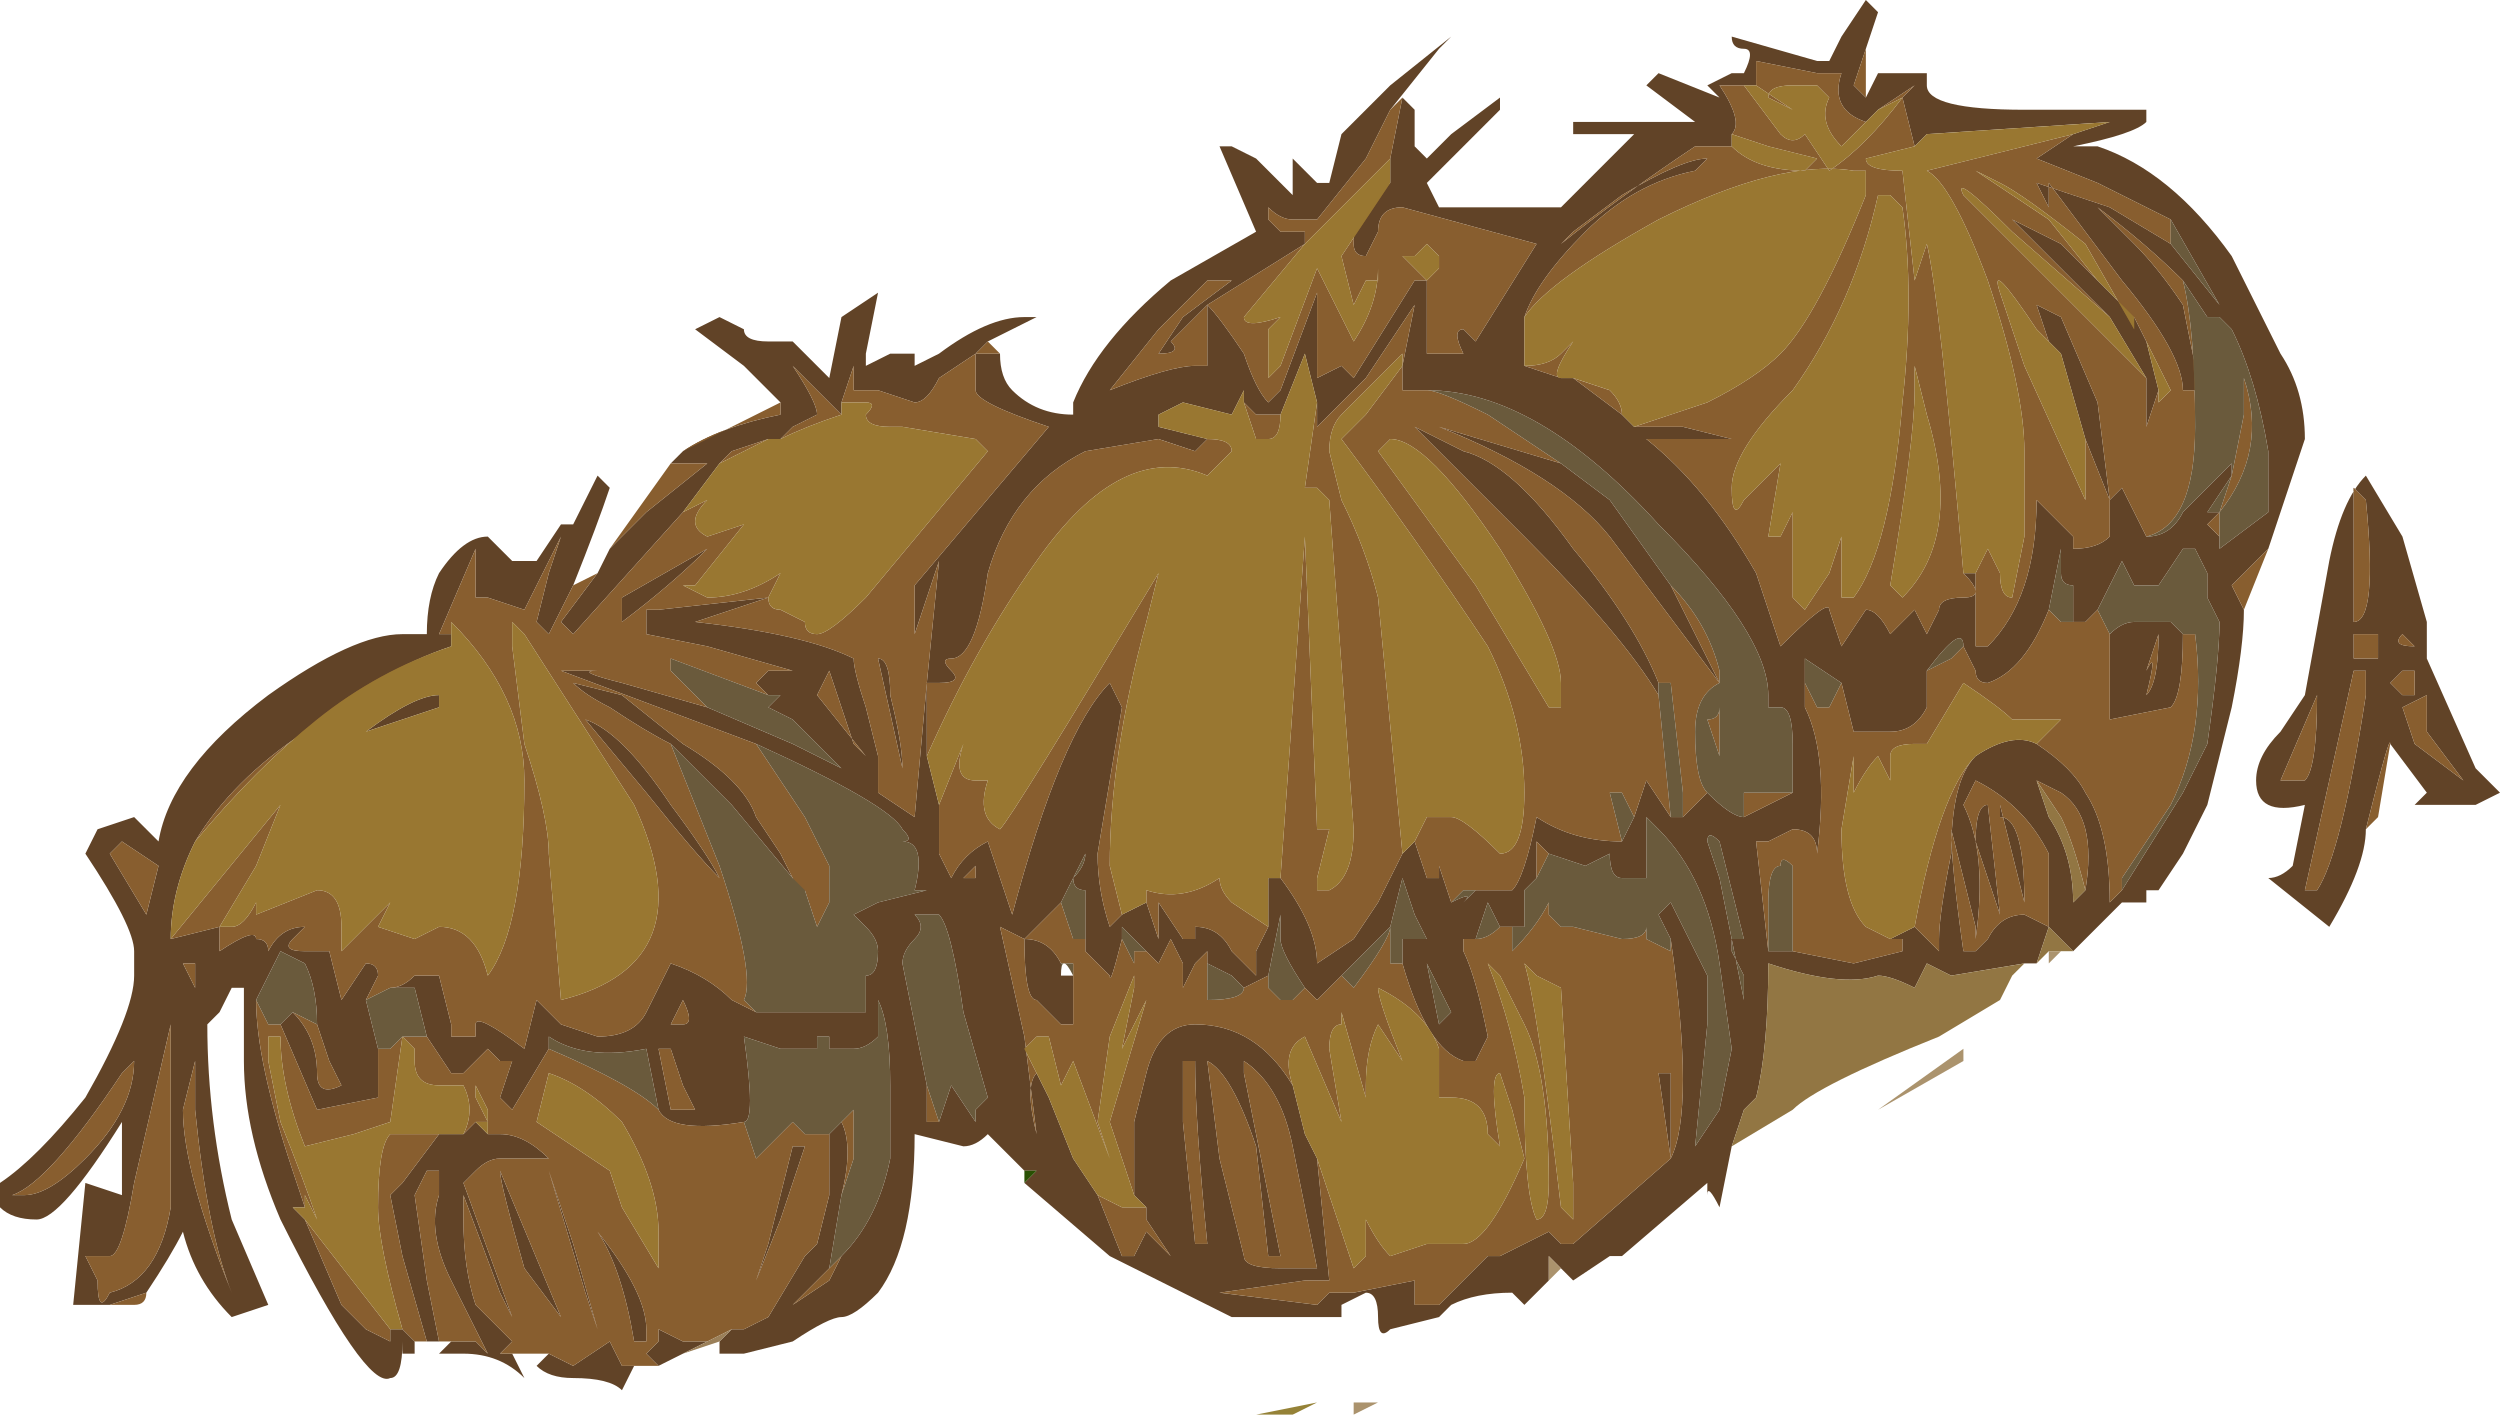 <?xml version="1.0" encoding="UTF-8" standalone="no"?>
<svg xmlns:ffdec="https://www.free-decompiler.com/flash" xmlns:xlink="http://www.w3.org/1999/xlink" ffdec:objectType="shape" height="5.8px" width="10.25px" xmlns="http://www.w3.org/2000/svg">
  <g transform="matrix(1.0, 0.0, 0.0, 1.0, 5.1, 3.1)">
    <path d="M2.1 -2.75 L2.05 -2.75 1.95 -2.75 Q2.05 -2.6 2.0 -2.55 L2.0 -2.5 1.85 -2.5 Q1.55 -2.3 1.3 -2.1 L1.35 -2.15 1.55 -2.3 Q1.8 -2.45 1.9 -2.45 L1.85 -2.4 Q1.6 -2.35 1.4 -2.15 1.2 -1.95 1.15 -1.8 L1.15 -1.6 1.3 -1.55 1.35 -1.55 1.55 -1.4 1.6 -1.35 1.8 -1.35 2.0 -1.3 1.65 -1.3 Q1.9 -1.1 2.1 -0.75 L2.2 -0.45 Q2.4 -0.65 2.4 -0.6 L2.45 -0.45 2.55 -0.6 Q2.6 -0.6 2.65 -0.5 L2.75 -0.6 2.8 -0.5 2.85 -0.6 Q2.85 -0.65 2.95 -0.65 3.05 -0.65 2.95 -0.75 L3.0 -0.75 3.0 -0.55 Q3.0 -0.4 3.0 -0.45 L3.05 -0.45 Q3.25 -0.65 3.25 -1.05 L3.4 -0.9 3.4 -0.85 Q3.5 -0.85 3.55 -0.9 L3.55 -1.05 3.6 -1.1 3.7 -0.9 Q3.8 -0.9 3.85 -1.0 L4.05 -1.2 4.05 -1.15 3.95 -1.0 4.0 -1.0 3.95 -0.95 4.0 -0.9 4.0 -0.85 4.2 -1.0 4.2 -1.25 Q4.15 -1.55 4.05 -1.75 L4.0 -1.8 4.0 -1.85 3.8 -2.2 3.5 -2.35 3.25 -2.45 3.4 -2.55 3.55 -2.6 2.8 -2.55 2.75 -2.5 2.7 -2.7 2.75 -2.75 2.6 -2.65 2.55 -2.6 Q2.4 -2.65 2.45 -2.8 L2.35 -2.8 2.1 -2.85 2.1 -2.75 M0.65 -2.7 L0.7 -2.65 0.7 -2.5 0.75 -2.45 0.85 -2.55 1.05 -2.7 1.05 -2.65 0.75 -2.35 0.8 -2.25 1.3 -2.25 1.6 -2.55 1.35 -2.55 1.35 -2.6 1.85 -2.6 1.65 -2.75 1.7 -2.8 1.95 -2.7 1.9 -2.75 2.0 -2.8 2.05 -2.8 Q2.1 -2.9 2.05 -2.9 2.0 -2.9 2.0 -2.95 L2.35 -2.85 2.4 -2.85 2.45 -2.95 2.55 -3.1 2.6 -3.05 2.55 -2.9 2.5 -2.75 2.55 -2.7 2.6 -2.8 2.8 -2.8 2.8 -2.75 Q2.8 -2.65 3.2 -2.65 L3.7 -2.65 3.7 -2.6 Q3.65 -2.55 3.4 -2.5 L3.5 -2.5 Q3.8 -2.4 4.05 -2.05 L4.25 -1.65 Q4.35 -1.5 4.35 -1.3 L4.2 -0.85 4.05 -0.7 4.1 -0.6 Q4.1 -0.45 4.05 -0.2 L3.95 0.2 3.85 0.4 3.75 0.55 3.7 0.55 3.7 0.6 3.6 0.6 3.4 0.8 3.3 0.7 3.25 0.85 3.2 0.85 2.9 0.9 2.8 0.85 2.75 0.95 Q2.65 0.9 2.6 0.9 2.45 0.95 2.15 0.85 2.15 1.2 2.1 1.4 L2.05 1.45 2.0 1.6 1.95 1.85 Q1.9 1.75 1.9 1.8 L1.9 1.75 1.55 2.05 1.5 2.05 1.35 2.15 1.3 2.1 1.25 2.05 1.25 2.15 1.15 2.25 1.1 2.2 Q0.95 2.2 0.85 2.25 L0.8 2.3 0.6 2.35 Q0.55 2.4 0.55 2.3 0.55 2.2 0.5 2.2 L0.4 2.25 0.4 2.3 -0.05 2.3 -0.55 2.05 -0.9 1.75 -0.85 1.7 -0.9 1.7 -1.05 1.55 Q-1.1 1.6 -1.15 1.6 L-1.35 1.55 Q-1.35 2.0 -1.5 2.2 -1.6 2.3 -1.65 2.3 -1.7 2.3 -1.85 2.4 L-2.05 2.45 -2.15 2.45 -2.15 2.4 -2.1 2.35 -2.05 2.35 -1.95 2.3 -1.8 2.05 -1.75 2.0 -1.7 1.8 -1.7 1.55 -1.65 1.5 Q-1.6 1.6 -1.65 1.8 L-1.7 2.1 -1.85 2.25 -1.7 2.15 -1.65 2.05 Q-1.5 1.9 -1.45 1.65 L-1.45 1.35 Q-1.45 1.1 -1.5 1.0 L-1.5 1.15 Q-1.55 1.2 -1.6 1.2 L-1.7 1.2 -1.7 1.15 -1.75 1.15 -1.75 1.2 -1.9 1.2 -2.05 1.15 Q-2.0 1.5 -2.05 1.5 -2.35 1.55 -2.4 1.45 L-2.45 1.2 Q-2.7 1.25 -2.85 1.15 L-2.85 1.2 -3.0 1.45 -3.05 1.4 -3.0 1.25 -3.05 1.25 -3.1 1.2 -3.2 1.3 -3.25 1.3 -3.35 1.15 -3.4 0.95 -3.5 0.95 Q-3.45 0.95 -3.4 0.9 L-3.3 0.9 -3.25 1.1 -3.25 1.15 -3.15 1.15 -3.15 1.1 Q-3.15 1.05 -2.95 1.2 L-2.9 1.0 -2.8 1.1 -2.65 1.15 Q-2.5 1.15 -2.45 1.05 L-2.35 0.85 Q-2.2 0.9 -2.1 1.0 L-2.0 1.05 -1.55 1.05 -1.55 0.9 Q-1.5 0.9 -1.5 0.8 -1.5 0.75 -1.55 0.7 L-1.6 0.65 -1.5 0.6 -1.3 0.55 -1.35 0.55 Q-1.3 0.35 -1.4 0.35 -1.35 0.35 -1.4 0.3 -1.45 0.2 -2.0 -0.05 L-2.8 -0.35 -2.65 -0.35 Q-2.75 -0.35 -2.55 -0.3 L-2.2 -0.2 -1.85 -0.05 -1.65 0.05 -1.85 -0.15 -1.95 -0.2 -1.9 -0.25 -1.95 -0.25 -2.0 -0.3 -1.95 -0.35 -1.85 -0.35 -2.2 -0.45 -2.45 -0.5 -2.45 -0.6 -2.4 -0.6 -1.95 -0.65 -2.25 -0.55 Q-1.8 -0.5 -1.6 -0.4 -1.6 -0.35 -1.55 -0.2 L-1.5 0.0 Q-1.5 0.1 -1.5 0.15 L-1.35 0.25 -1.3 -0.3 -1.3 0.0 -1.25 0.2 -1.25 0.4 -1.2 0.5 Q-1.15 0.4 -1.05 0.35 L-0.95 0.65 Q-0.75 -0.1 -0.55 -0.3 L-0.5 -0.2 -0.6 0.4 Q-0.6 0.55 -0.55 0.7 L-0.5 0.65 -0.4 0.6 -0.35 0.75 -0.35 0.6 -0.25 0.75 -0.2 0.75 -0.2 0.7 Q-0.1 0.7 -0.05 0.8 L0.05 0.9 0.05 0.8 0.1 0.7 0.1 0.5 0.15 0.5 Q0.3 0.7 0.3 0.85 L0.45 0.75 0.55 0.6 0.65 0.4 0.7 0.35 0.75 0.5 Q0.8 0.5 0.75 0.5 L0.8 0.5 0.8 0.45 0.85 0.6 Q0.95 0.55 0.9 0.6 L0.95 0.55 1.1 0.55 Q1.15 0.5 1.2 0.25 1.35 0.35 1.55 0.35 L1.6 0.25 1.65 0.1 1.75 0.25 1.8 0.25 1.9 0.15 Q2.0 0.25 2.05 0.25 L2.25 0.15 2.25 -0.05 Q2.25 -0.2 2.2 -0.2 L2.15 -0.2 2.15 -0.25 Q2.15 -0.5 1.7 -0.95 1.2 -1.5 0.75 -1.5 L0.65 -1.5 0.65 -1.6 0.7 -1.85 0.5 -1.55 0.3 -1.35 0.3 -1.45 0.25 -1.65 0.15 -1.4 0.05 -1.4 0.0 -1.45 0.0 -1.5 -0.05 -1.4 -0.25 -1.45 -0.35 -1.4 -0.35 -1.35 -0.15 -1.3 -0.2 -1.25 -0.35 -1.3 -0.65 -1.25 Q-0.95 -1.1 -1.05 -0.75 -1.1 -0.4 -1.2 -0.4 -1.25 -0.4 -1.2 -0.35 -1.15 -0.3 -1.25 -0.3 L-1.3 -0.3 -1.25 -0.8 -1.35 -0.5 -1.35 -0.7 -0.8 -1.35 Q-1.1 -1.45 -1.1 -1.5 L-1.1 -1.65 -1.25 -1.55 Q-1.3 -1.45 -1.35 -1.45 L-1.5 -1.5 -1.6 -1.5 -1.6 -1.6 -1.65 -1.45 -1.65 -1.4 -1.85 -1.6 Q-1.75 -1.45 -1.75 -1.4 L-1.85 -1.35 -1.9 -1.3 -1.95 -1.3 -2.1 -1.25 -2.15 -1.2 -2.3 -1.0 -2.75 -0.5 -2.8 -0.55 -2.65 -0.75 -2.6 -0.85 -2.45 -1.0 -2.2 -1.2 -2.35 -1.2 -2.3 -1.25 Q-2.15 -1.35 -1.9 -1.4 L-1.9 -1.45 -2.05 -1.6 -2.25 -1.75 -2.15 -1.8 -2.05 -1.75 Q-2.05 -1.7 -1.95 -1.7 L-1.85 -1.7 -1.7 -1.55 -1.65 -1.8 -1.5 -1.9 -1.55 -1.65 -1.55 -1.6 -1.45 -1.65 -1.35 -1.65 -1.35 -1.6 -1.25 -1.65 Q-1.05 -1.8 -0.9 -1.8 -0.75 -1.8 -0.85 -1.8 L-1.05 -1.7 -1.1 -1.65 -1.0 -1.65 Q-1.0 -1.55 -0.95 -1.5 -0.85 -1.4 -0.7 -1.4 L-0.7 -1.45 Q-0.6 -1.7 -0.3 -1.95 L0.05 -2.15 -0.1 -2.5 -0.05 -2.5 0.05 -2.45 0.2 -2.3 Q0.2 -2.4 0.2 -2.45 L0.3 -2.35 0.35 -2.35 0.4 -2.55 0.6 -2.75 0.85 -2.95 0.8 -2.9 0.6 -2.65 0.5 -2.45 0.3 -2.2 0.2 -2.2 Q0.15 -2.2 0.1 -2.25 L0.1 -2.2 0.15 -2.15 0.25 -2.15 0.25 -2.1 -0.15 -1.85 Q-0.1 -1.8 0.0 -1.65 0.05 -1.5 0.1 -1.45 L0.15 -1.5 0.3 -1.9 0.3 -1.55 0.4 -1.6 0.45 -1.55 0.7 -1.95 0.75 -1.95 0.75 -1.65 0.85 -1.65 Q0.8 -1.65 0.85 -1.65 L0.9 -1.65 Q0.85 -1.75 0.9 -1.75 L0.95 -1.7 1.2 -2.1 0.65 -2.25 Q0.55 -2.25 0.55 -2.15 L0.5 -2.05 Q0.45 -2.05 0.45 -2.1 0.45 -2.2 0.5 -2.25 L0.6 -2.35 0.6 -2.45 0.65 -2.7 M1.3 -1.2 L1.5 -1.05 1.75 -0.7 1.95 -0.3 1.5 -0.9 Q1.3 -1.15 0.8 -1.35 L1.3 -1.2 M0.5 -1.4 L0.5 -1.4 M1.7 -0.25 Q1.55 -0.5 1.15 -0.9 L0.7 -1.35 0.9 -1.25 Q1.1 -1.2 1.35 -0.85 1.6 -0.55 1.7 -0.3 L1.7 -0.25 M2.8 -0.35 L2.8 -0.2 Q2.75 -0.1 2.65 -0.1 L2.5 -0.1 2.45 -0.3 2.3 -0.4 2.3 -0.35 2.3 -0.2 Q2.4 0.0 2.35 0.4 2.35 0.3 2.25 0.3 L2.15 0.35 2.1 0.35 2.15 0.8 2.25 0.8 2.5 0.85 2.7 0.8 2.7 0.75 2.65 0.75 2.75 0.7 2.85 0.8 2.85 0.75 Q2.85 0.65 2.9 0.4 2.9 0.1 3.0 0.0 3.15 -0.1 3.25 -0.05 3.4 0.05 3.45 0.15 3.55 0.3 3.55 0.6 L3.6 0.55 3.85 0.15 3.95 -0.05 Q4.0 -0.4 4.0 -0.55 L3.95 -0.65 3.95 -0.75 3.9 -0.85 3.85 -0.85 3.75 -0.7 3.65 -0.7 3.6 -0.8 3.5 -0.6 3.45 -0.55 3.35 -0.55 3.4 -0.55 3.4 -0.7 Q3.35 -0.7 3.35 -0.75 L3.35 -0.85 3.3 -0.6 Q3.2 -0.35 3.05 -0.3 3.0 -0.3 3.0 -0.35 L2.95 -0.45 Q2.95 -0.55 2.8 -0.35 M2.75 -0.5 L2.75 -0.5 M3.85 -1.95 Q3.7 -2.1 3.5 -2.25 L3.65 -2.1 Q3.75 -2.0 3.85 -1.85 L3.9 -1.6 Q3.9 -1.45 3.9 -1.5 L3.85 -1.5 Q3.85 -1.65 3.6 -1.95 L3.3 -2.35 3.3 -2.25 3.25 -2.35 3.55 -2.25 3.8 -2.1 4.0 -1.85 4.0 -1.8 3.95 -1.8 3.85 -1.95 M2.7 -0.25 L2.7 -0.25 M3.5 -1.95 L3.65 -1.8 3.7 -1.7 3.75 -1.5 3.7 -1.35 3.7 -1.55 3.55 -1.8 3.15 -2.2 3.35 -2.1 3.5 -1.95 M3.3 -1.7 L3.25 -1.85 3.35 -1.8 3.5 -1.45 3.55 -1.05 3.45 -1.3 3.35 -1.65 3.3 -1.7 M3.85 -0.5 Q3.85 -0.25 3.8 -0.2 L3.55 -0.15 3.55 -0.5 Q3.6 -0.55 3.65 -0.55 L3.8 -0.55 3.85 -0.5 M4.6 -1.05 L4.55 -1.1 4.55 -0.55 Q4.65 -0.55 4.6 -1.05 M3.7 -0.35 Q3.75 -0.45 3.7 -0.25 3.75 -0.3 3.75 -0.5 L3.7 -0.35 M4.6 0.3 Q4.6 0.45 4.45 0.7 L4.2 0.5 Q4.25 0.5 4.3 0.45 L4.35 0.2 Q4.15 0.25 4.15 0.1 4.15 0.0 4.25 -0.1 L4.35 -0.25 4.45 -0.8 Q4.5 -1.05 4.6 -1.15 L4.75 -0.9 4.85 -0.55 4.85 -0.4 5.05 0.05 5.15 0.15 5.05 0.2 4.8 0.2 4.85 0.15 4.7 -0.05 Q4.7 -0.1 4.6 0.3 M4.75 -0.2 L4.8 -0.05 5.0 0.1 4.85 -0.1 4.85 -0.25 4.75 -0.2 M4.75 -0.25 L4.8 -0.25 4.8 -0.35 4.75 -0.35 4.7 -0.3 4.75 -0.25 M4.6 -0.25 L4.6 -0.35 4.55 -0.35 4.35 0.55 4.4 0.55 Q4.5 0.4 4.6 -0.25 L4.6 -0.25 M4.65 -0.5 L4.55 -0.5 4.55 -0.4 4.65 -0.4 4.65 -0.5 M4.75 -0.5 Q4.7 -0.45 4.8 -0.45 L4.75 -0.5 M3.45 0.55 Q3.5 0.25 3.35 0.15 L3.25 0.1 3.3 0.25 Q3.4 0.4 3.4 0.6 L3.45 0.55 M4.25 0.1 L4.35 0.1 Q4.4 0.05 4.4 -0.25 L4.25 0.1 M3.4 0.6 L3.4 0.6 M3.0 0.35 Q3.0 0.2 3.05 0.2 L3.1 0.65 3.0 0.35 M3.0 0.1 L2.95 0.2 Q3.05 0.4 3.0 0.75 L3.0 0.7 2.9 0.3 Q2.9 0.45 2.95 0.8 L3.0 0.8 3.05 0.75 Q3.1 0.65 3.2 0.65 L3.3 0.7 3.3 0.4 Q3.2 0.2 3.0 0.1 M3.1 0.2 Q3.1 0.15 3.1 0.25 3.2 0.25 3.2 0.6 L3.1 0.2 M1.9 0.35 L1.95 0.5 2.0 0.75 2.05 0.75 1.95 0.35 Q1.9 0.3 1.9 0.35 M1.75 0.75 L1.7 0.65 1.75 0.6 1.9 0.9 1.9 1.1 1.85 1.6 1.95 1.45 2.0 1.2 1.95 0.85 Q1.9 0.5 1.7 0.3 L1.65 0.25 1.65 0.5 1.55 0.5 Q1.5 0.5 1.5 0.4 L1.4 0.45 1.25 0.4 1.2 0.35 1.2 0.5 1.15 0.55 1.15 0.7 1.1 0.7 1.05 0.7 1.0 0.6 0.95 0.75 0.9 0.75 0.9 0.8 Q0.95 0.9 1.0 1.15 L0.95 1.25 0.9 1.25 Q0.75 1.2 0.65 0.85 L0.65 0.75 0.75 0.75 0.7 0.65 0.65 0.5 0.6 0.7 0.4 0.9 0.3 1.0 0.25 0.95 Q0.15 0.8 0.15 0.75 L0.15 0.65 0.1 0.9 0.0 0.95 -0.05 0.9 -0.15 0.85 -0.15 0.8 -0.2 0.85 -0.25 0.95 -0.25 0.85 -0.3 0.75 -0.35 0.85 -0.4 0.8 -0.5 0.7 -0.5 0.75 Q-0.55 0.95 -0.55 0.9 L-0.65 0.8 -0.65 0.55 Q-0.7 0.55 -0.7 0.5 -0.65 0.45 -0.65 0.4 L-0.75 0.6 -0.9 0.75 -1.0 0.7 -0.9 1.15 -0.85 1.55 Q-0.9 1.35 -0.85 1.3 L-0.8 1.4 -0.7 1.65 -0.6 1.8 -0.5 2.05 -0.45 2.05 -0.4 1.95 -0.3 2.05 -0.4 1.9 -0.4 1.85 -0.45 1.8 -0.45 1.5 -0.4 1.3 Q-0.35 1.1 -0.2 1.1 0.05 1.1 0.2 1.35 L0.25 1.55 0.3 1.65 0.35 2.15 0.25 2.15 -0.1 2.2 0.3 2.25 0.35 2.2 0.45 2.2 0.7 2.15 0.7 2.25 0.8 2.25 1.0 2.05 1.05 2.05 1.25 1.95 1.3 2.0 1.35 2.0 1.75 1.65 Q1.85 1.45 1.75 0.75 M0.6 0.7 L0.6 0.7 M2.0 0.8 L2.0 0.75 2.05 1.0 2.05 0.9 2.0 0.8 M1.75 1.65 L1.7 1.3 1.75 1.3 1.75 1.65 M0.75 0.85 L0.8 1.1 0.85 1.05 0.75 0.85 M0.15 2.1 L0.3 2.1 0.2 1.6 Q0.15 1.35 0.0 1.25 L0.0 1.3 0.15 2.05 0.1 2.05 0.05 1.6 Q-0.05 1.3 -0.15 1.25 L-0.1 1.65 0.0 2.05 Q0.0 2.1 0.15 2.1 M-4.55 0.9 L-4.55 0.8 Q-4.55 0.7 -4.75 0.4 L-4.7 0.3 -4.55 0.25 -4.45 0.35 Q-4.4 0.05 -4.0 -0.25 -3.65 -0.5 -3.45 -0.5 -3.3 -0.5 -3.4 -0.5 -3.45 -0.5 -3.4 -0.5 L-3.35 -0.5 Q-3.35 -0.65 -3.3 -0.75 -3.2 -0.9 -3.1 -0.9 L-3.0 -0.8 -2.9 -0.8 -2.8 -0.95 -2.75 -0.95 -2.8 -0.9 -2.95 -0.6 -3.1 -0.65 -3.15 -0.65 -3.15 -0.85 -3.3 -0.5 -3.25 -0.5 -3.25 -0.45 Q-3.55 -0.35 -3.85 -0.1 -4.15 0.1 -4.3 0.35 -4.4 0.55 -4.4 0.75 L-4.2 0.7 -4.2 0.8 Q-4.05 0.7 -4.05 0.75 -4.0 0.75 -4.0 0.8 -3.95 0.7 -3.85 0.7 L-3.9 0.75 Q-3.95 0.8 -3.85 0.8 L-3.75 0.8 -3.7 1.0 -3.6 0.85 Q-3.55 0.85 -3.55 0.9 L-3.6 1.0 -3.55 1.2 -3.55 1.4 -3.8 1.45 -3.95 1.1 -3.9 1.05 Q-3.8 1.15 -3.8 1.3 -3.8 1.4 -3.7 1.35 L-3.75 1.25 -3.8 1.1 Q-3.8 0.95 -3.85 0.85 L-3.95 0.8 -4.05 1.0 Q-4.05 1.25 -3.9 1.7 L-3.85 1.85 -3.9 1.85 -3.85 1.9 -3.7 2.25 -3.6 2.35 -3.5 2.4 -3.5 2.35 -3.45 2.35 -3.4 2.4 -3.4 2.45 -3.45 2.45 -3.45 2.4 Q-3.45 2.55 -3.5 2.55 -3.6 2.6 -3.95 1.9 -4.1 1.55 -4.1 1.25 L-4.1 0.95 -4.15 0.95 -4.2 1.05 -4.25 1.1 Q-4.25 1.5 -4.15 1.9 L-4.0 2.25 -4.15 2.3 Q-4.3 2.15 -4.35 1.95 -4.4 2.05 -4.5 2.2 L-4.65 2.25 -4.8 2.25 -4.75 1.75 -4.6 1.8 -4.6 1.5 Q-4.85 1.9 -4.95 1.9 -5.05 1.9 -5.1 1.85 L-5.1 1.75 Q-4.95 1.65 -4.75 1.4 -4.55 1.05 -4.55 0.9 M-2.75 -0.95 L-2.65 -1.15 -2.6 -1.1 Q-2.65 -0.95 -2.75 -0.7 L-2.85 -0.5 -2.9 -0.55 -2.85 -0.75 -2.8 -0.9 -2.75 -0.95 M-3.3 -0.2 L-3.6 -0.1 Q-3.4 -0.25 -3.3 -0.25 L-3.3 -0.2 M-0.05 -1.95 L-0.15 -1.95 -0.35 -1.75 -0.55 -1.5 Q-0.3 -1.6 -0.2 -1.6 L-0.15 -1.6 -0.15 -1.85 -0.3 -1.7 Q-0.25 -1.65 -0.35 -1.65 L-0.25 -1.8 -0.05 -1.95 M-2.35 -0.05 Q-2.45 -0.1 -2.6 -0.2 -2.7 -0.25 -2.75 -0.3 L-2.55 -0.25 -2.3 -0.05 Q-2.05 0.1 -2.0 0.25 L-1.9 0.4 -1.8 0.6 -1.8 0.55 -1.85 0.5 -2.1 0.2 -2.35 -0.05 M-2.55 -0.65 L-2.2 -0.85 Q-2.35 -0.7 -2.55 -0.55 L-2.55 -0.65 M-1.6 -0.05 L-1.7 -0.35 -1.75 -0.25 -1.55 0.0 -1.6 -0.05 M-1.5 -0.4 Q-1.45 -0.4 -1.45 -0.25 -1.4 -0.05 -1.4 0.05 L-1.5 -0.4 M-1.2 0.65 L-1.2 0.65 M-1.25 1.5 L-1.2 1.35 -1.1 1.5 -1.1 1.45 -1.05 1.4 -1.15 1.05 Q-1.2 0.7 -1.25 0.65 L-1.35 0.65 Q-1.3 0.7 -1.35 0.75 -1.4 0.8 -1.4 0.85 L-1.3 1.35 -1.3 1.5 -1.25 1.5 M-1.15 0.5 L-1.1 0.5 -1.1 0.45 -1.15 0.5 M-0.75 0.85 L-0.75 0.9 -0.7 0.9 -0.7 1.1 -0.75 1.1 -0.85 1.0 Q-0.9 1.0 -0.9 0.75 -0.8 0.75 -0.75 0.85 M-0.35 1.4 L-0.35 1.4 M-0.2 1.25 L-0.25 1.25 -0.25 1.5 -0.2 2.0 -0.15 2.0 Q-0.2 1.5 -0.2 1.25 M-2.35 1.2 L-2.4 1.2 -2.35 1.45 -2.25 1.45 -2.3 1.35 -2.35 1.2 M-2.35 1.1 L-2.3 1.1 Q-2.25 1.1 -2.3 1.0 L-2.35 1.1 M-2.35 0.2 Q-2.2 0.4 -2.15 0.5 -2.25 0.4 -2.45 0.15 L-2.7 -0.15 Q-2.55 -0.1 -2.35 0.2 M-1.85 1.6 L-1.8 1.6 -1.9 1.9 -2.0 2.15 -1.95 2.0 -1.85 1.6 M-2.55 2.5 L-2.5 2.5 -2.55 2.6 Q-2.6 2.55 -2.75 2.55 -2.85 2.55 -2.9 2.5 L-2.85 2.45 -2.75 2.5 -2.6 2.4 -2.55 2.5 M-3.0 2.45 L-2.95 2.55 Q-3.05 2.45 -3.2 2.45 L-3.3 2.45 -3.25 2.4 -3.15 2.4 -3.1 2.45 -3.25 2.15 Q-3.35 1.95 -3.3 1.8 L-3.3 1.7 -3.35 1.7 -3.4 1.8 -3.35 2.15 -3.3 2.4 -3.35 2.4 -3.45 2.05 -3.5 1.8 -3.45 1.75 -3.3 1.55 -3.2 1.55 -3.15 1.5 -3.1 1.55 -3.05 1.55 Q-2.95 1.55 -2.85 1.65 -2.95 1.65 -3.05 1.65 -3.1 1.65 -3.15 1.7 L-3.2 1.75 -3.0 2.3 -3.05 2.2 -3.2 1.8 -3.2 1.9 Q-3.2 2.1 -3.15 2.25 L-3.0 2.4 -3.05 2.45 -3.0 2.45 M-2.4 2.5 L-2.45 2.45 -2.4 2.4 -2.4 2.35 -2.3 2.4 -2.2 2.4 -2.3 2.45 -2.4 2.5 M-2.65 2.35 L-2.7 2.2 -2.85 1.7 -2.75 2.0 -2.65 2.35 M-2.45 2.35 L-2.45 2.4 -2.5 2.4 Q-2.55 2.1 -2.65 1.95 -2.45 2.2 -2.45 2.35 M-4.3 0.85 L-4.35 0.85 -4.3 0.95 -4.3 0.85 M-4.3 1.45 L-4.3 1.25 -4.35 1.45 Q-4.35 1.7 -4.15 2.2 -4.25 1.95 -4.3 1.45 M-4.4 1.0 L-4.4 1.1 -4.55 1.75 Q-4.6 2.05 -4.65 2.05 L-4.75 2.05 -4.7 2.15 Q-4.7 2.3 -4.65 2.2 -4.45 2.15 -4.4 1.85 L-4.4 1.0 M-4.5 0.65 L-4.45 0.45 -4.6 0.35 -4.65 0.4 -4.5 0.65 M-4.55 1.25 L-4.6 1.3 Q-4.9 1.75 -5.05 1.8 L-5.0 1.8 Q-4.9 1.8 -4.75 1.65 -4.55 1.45 -4.55 1.25 M-2.95 2.1 Q-3.05 1.75 -3.05 1.7 L-2.8 2.3 -2.95 2.1" fill="#614327" fill-rule="evenodd" stroke="none"/>
    <path d="M2.55 -2.6 L2.45 -2.5 Q2.35 -2.6 2.4 -2.7 L2.35 -2.75 2.25 -2.75 Q2.15 -2.75 2.15 -2.7 L2.25 -2.65 2.1 -2.75 2.1 -2.85 2.35 -2.8 2.45 -2.8 Q2.4 -2.65 2.55 -2.6 M2.05 -2.75 L2.2 -2.55 Q2.25 -2.5 2.3 -2.55 L2.4 -2.4 Q2.55 -2.5 2.7 -2.7 L2.6 -2.65 2.75 -2.75 2.7 -2.7 2.75 -2.5 2.55 -2.45 Q2.55 -2.4 2.7 -2.4 L2.75 -1.95 2.8 -2.1 Q2.85 -1.9 2.95 -0.75 3.05 -0.65 2.95 -0.65 2.85 -0.65 2.85 -0.6 L2.8 -0.5 2.75 -0.6 2.65 -0.5 Q2.6 -0.6 2.55 -0.6 L2.45 -0.45 2.4 -0.6 Q2.4 -0.65 2.2 -0.45 L2.1 -0.75 Q1.9 -1.1 1.65 -1.3 L2.0 -1.3 1.8 -1.35 1.6 -1.35 1.9 -1.45 Q2.1 -1.55 2.2 -1.65 2.35 -1.8 2.55 -2.3 L2.55 -2.4 2.5 -2.4 Q2.2 -2.45 1.7 -2.2 1.25 -1.95 1.15 -1.8 1.2 -1.95 1.4 -2.15 1.6 -2.35 1.85 -2.4 L1.9 -2.45 Q1.8 -2.45 1.55 -2.3 L1.35 -2.15 1.3 -2.1 Q1.55 -2.3 1.85 -2.5 L2.0 -2.5 Q2.1 -2.4 2.3 -2.4 L2.35 -2.45 2.15 -2.5 2.0 -2.55 Q2.05 -2.6 1.95 -2.75 L2.05 -2.75 M0.65 -2.7 L0.6 -2.45 0.25 -2.1 0.0 -1.8 Q0.0 -1.75 0.15 -1.8 L0.1 -1.75 0.1 -1.55 0.15 -1.6 0.3 -2.0 0.45 -1.7 Q0.55 -1.85 0.55 -2.0 L0.55 -1.95 0.5 -1.95 0.45 -1.85 0.4 -2.05 0.6 -2.35 0.5 -2.25 Q0.45 -2.2 0.45 -2.1 0.45 -2.05 0.5 -2.05 L0.55 -2.15 Q0.55 -2.25 0.65 -2.25 L1.2 -2.1 0.95 -1.7 0.9 -1.75 Q0.85 -1.75 0.9 -1.65 L0.85 -1.65 Q0.8 -1.65 0.85 -1.65 L0.75 -1.65 0.75 -1.95 0.7 -1.95 0.45 -1.55 0.4 -1.6 0.3 -1.55 0.3 -1.9 0.15 -1.5 0.1 -1.45 Q0.05 -1.5 0.0 -1.65 -0.1 -1.8 -0.15 -1.85 L0.25 -2.1 0.25 -2.15 0.15 -2.15 0.1 -2.2 0.1 -2.25 Q0.15 -2.2 0.2 -2.2 L0.3 -2.2 0.5 -2.45 0.6 -2.65 0.65 -2.7 M-1.0 -1.65 L-1.1 -1.65 -1.05 -1.7 -1.0 -1.65 M-1.9 -1.45 L-1.9 -1.4 Q-2.15 -1.35 -2.3 -1.25 L-1.9 -1.45 M-2.35 -1.2 L-2.2 -1.2 -2.45 -1.0 -2.6 -0.85 -2.35 -1.2 M-2.65 -0.75 L-2.8 -0.55 -2.75 -0.5 -2.3 -1.0 -2.2 -1.05 Q-2.3 -0.95 -2.2 -0.9 L-2.05 -0.95 -2.25 -0.7 -2.3 -0.7 -2.2 -0.65 Q-2.05 -0.65 -1.9 -0.75 L-1.95 -0.65 Q-1.95 -0.6 -1.9 -0.6 L-1.8 -0.55 Q-1.8 -0.5 -1.75 -0.5 -1.7 -0.5 -1.55 -0.65 L-1.05 -1.25 -1.1 -1.3 -1.4 -1.35 -1.45 -1.35 Q-1.55 -1.35 -1.55 -1.4 -1.5 -1.45 -1.55 -1.45 L-1.65 -1.45 -1.6 -1.6 -1.6 -1.5 -1.5 -1.5 -1.35 -1.45 Q-1.3 -1.45 -1.25 -1.55 L-1.1 -1.65 -1.1 -1.5 Q-1.1 -1.45 -0.8 -1.35 L-1.35 -0.7 -1.35 -0.5 -1.25 -0.8 -1.3 -0.3 -1.25 -0.3 Q-1.15 -0.3 -1.2 -0.35 -1.25 -0.4 -1.2 -0.4 -1.1 -0.4 -1.05 -0.75 -0.95 -1.1 -0.65 -1.25 L-0.35 -1.3 -0.2 -1.25 -0.15 -1.3 Q-0.05 -1.3 -0.05 -1.25 L-0.15 -1.15 Q-0.5 -1.3 -0.85 -0.8 -1.1 -0.45 -1.3 0.0 L-1.3 -0.3 -1.35 0.25 -1.5 0.15 Q-1.5 0.1 -1.5 0.0 L-1.55 -0.2 Q-1.6 -0.35 -1.6 -0.4 -1.8 -0.5 -2.25 -0.55 L-1.95 -0.65 -2.4 -0.6 -2.45 -0.6 -2.45 -0.5 -2.2 -0.45 -1.85 -0.35 -1.95 -0.35 -2.0 -0.3 -1.95 -0.25 -2.35 -0.4 -2.35 -0.35 -2.2 -0.2 -2.55 -0.3 Q-2.75 -0.35 -2.65 -0.35 L-2.8 -0.35 -2.0 -0.05 -1.8 0.25 -1.7 0.45 -1.7 0.6 -1.75 0.7 -1.8 0.55 -1.8 0.6 -1.9 0.4 -2.0 0.25 Q-2.05 0.1 -2.3 -0.05 L-2.55 -0.25 -2.75 -0.3 Q-2.7 -0.25 -2.6 -0.2 -2.45 -0.1 -2.35 -0.05 L-2.15 0.45 Q-2.0 0.9 -2.05 1.0 L-2.0 1.05 -2.1 1.0 Q-2.2 0.9 -2.35 0.85 L-2.45 1.05 Q-2.5 1.15 -2.65 1.15 L-2.8 1.1 -2.9 1.0 -2.95 1.2 Q-3.15 1.05 -3.15 1.1 L-3.15 1.15 -3.25 1.15 -3.25 1.1 -3.3 0.9 -3.4 0.9 Q-3.45 0.95 -3.5 0.95 L-3.6 1.0 -3.55 0.9 Q-3.55 0.85 -3.6 0.85 L-3.7 1.0 -3.75 0.8 -3.85 0.8 Q-3.95 0.8 -3.9 0.75 L-3.85 0.7 Q-3.95 0.7 -4.0 0.8 -4.0 0.75 -4.05 0.75 -4.05 0.7 -4.2 0.8 L-4.2 0.7 -4.4 0.75 -3.95 0.2 -4.05 0.45 -4.2 0.7 -4.15 0.7 Q-4.1 0.7 -4.05 0.6 L-4.05 0.65 -3.8 0.55 Q-3.7 0.55 -3.7 0.7 L-3.7 0.8 -3.5 0.6 -3.55 0.7 -3.4 0.75 -3.3 0.7 Q-3.15 0.7 -3.1 0.9 -2.95 0.7 -2.95 0.1 -2.95 -0.25 -3.25 -0.55 L-3.25 -0.5 -3.3 -0.5 -3.15 -0.85 -3.15 -0.65 -3.1 -0.65 -2.95 -0.6 -2.8 -0.9 -2.85 -0.75 -2.9 -0.55 -2.85 -0.5 -2.75 -0.7 -2.65 -0.75 M-2.15 -1.2 L-2.1 -1.25 -1.95 -1.3 -2.15 -1.2 M-1.9 -1.3 L-1.85 -1.35 -1.75 -1.4 Q-1.75 -1.45 -1.85 -1.6 L-1.65 -1.4 Q-1.8 -1.35 -1.9 -1.3 M0.0 -1.45 L0.05 -1.4 0.15 -1.4 Q0.15 -1.3 0.1 -1.3 L0.05 -1.3 0.0 -1.45 M0.3 -1.45 L0.3 -1.35 0.5 -1.55 0.7 -1.85 0.65 -1.6 0.65 -1.5 0.75 -1.5 Q0.8 -1.5 1.0 -1.4 L1.3 -1.2 0.8 -1.35 Q1.3 -1.15 1.5 -0.9 L1.95 -0.3 1.75 -0.7 Q1.9 -0.55 1.95 -0.35 L1.95 -0.3 Q1.85 -0.25 1.85 -0.1 1.85 0.1 1.9 0.15 L1.8 0.25 1.8 0.15 1.75 -0.3 1.7 -0.3 Q1.6 -0.55 1.35 -0.85 1.1 -1.2 0.9 -1.25 L0.7 -1.35 1.15 -0.9 Q1.55 -0.5 1.7 -0.25 L1.75 0.25 1.65 0.1 1.6 0.25 1.55 0.15 1.5 0.15 1.55 0.35 Q1.35 0.35 1.2 0.25 1.15 0.5 1.1 0.55 L0.95 0.55 0.9 0.55 0.85 0.6 0.8 0.45 0.8 0.5 0.75 0.5 0.7 0.35 0.75 0.25 0.85 0.25 Q0.9 0.25 1.05 0.4 1.15 0.4 1.15 0.15 1.15 -0.15 1.0 -0.45 0.7 -0.9 0.4 -1.3 L0.5 -1.4 0.5 -1.4 0.65 -1.6 0.65 -1.65 0.4 -1.4 Q0.35 -1.35 0.35 -1.25 L0.4 -1.05 Q0.5 -0.85 0.55 -0.65 L0.65 0.4 0.55 0.6 0.45 0.75 0.3 0.85 Q0.3 0.7 0.15 0.5 L0.25 -0.9 0.3 0.3 0.35 0.3 0.3 0.5 0.3 0.55 0.35 0.55 Q0.45 0.5 0.45 0.3 L0.35 -1.05 0.3 -1.1 0.25 -1.1 0.3 -1.45 M2.25 0.15 L2.05 0.25 2.05 0.15 2.25 0.15 M0.1 0.7 L0.05 0.8 0.05 0.9 -0.05 0.8 Q-0.1 0.7 -0.2 0.7 L-0.2 0.75 -0.25 0.75 -0.35 0.6 -0.35 0.75 -0.4 0.6 -0.4 0.55 Q-0.25 0.6 -0.1 0.5 -0.1 0.55 -0.05 0.6 L0.1 0.7 M-0.5 0.65 L-0.55 0.7 Q-0.6 0.55 -0.6 0.4 L-0.5 -0.2 -0.55 -0.3 Q-0.75 -0.1 -0.95 0.65 L-1.05 0.35 Q-1.15 0.4 -1.2 0.5 L-1.25 0.4 -1.25 0.2 -1.15 -0.05 Q-1.2 0.1 -1.1 0.1 L-1.05 0.1 Q-1.1 0.25 -1.0 0.3 -0.95 0.25 -0.35 -0.75 L-0.4 -0.55 Q-0.55 0.0 -0.55 0.45 L-0.5 0.65 M-3.35 1.15 L-3.25 1.3 -3.2 1.3 -3.1 1.2 -3.05 1.25 -3.0 1.25 -3.05 1.4 -3.0 1.45 -2.85 1.2 Q-2.5 1.35 -2.4 1.45 -2.35 1.55 -2.05 1.5 L-2.0 1.65 -1.85 1.5 -1.8 1.55 -1.7 1.55 -1.7 1.8 -1.75 2.0 -1.8 2.05 -1.95 2.3 -2.05 2.35 -2.1 2.35 -2.2 2.4 -2.3 2.4 -2.4 2.35 -2.4 2.4 -2.45 2.45 -2.4 2.5 -2.55 2.5 -2.6 2.4 -2.75 2.5 -2.85 2.45 -3.0 2.45 -3.05 2.45 -3.0 2.4 -3.15 2.25 Q-3.2 2.1 -3.2 1.9 L-3.2 1.8 -3.05 2.2 -3.0 2.3 -3.2 1.75 -3.15 1.7 Q-3.1 1.65 -3.05 1.65 -2.95 1.65 -2.85 1.65 -2.95 1.55 -3.05 1.55 L-3.1 1.55 -3.1 1.45 -3.15 1.35 -3.15 1.4 -3.1 1.5 -3.15 1.5 -3.2 1.55 Q-3.15 1.45 -3.2 1.35 L-3.3 1.35 Q-3.4 1.35 -3.4 1.25 L-3.4 1.2 -3.45 1.15 -3.5 1.5 -3.65 1.55 -3.85 1.6 Q-3.95 1.35 -3.95 1.15 L-4.0 1.15 -4.0 1.25 -3.95 1.5 Q-3.85 1.75 -3.8 1.9 L-3.85 1.8 -3.85 1.85 -3.9 1.7 Q-4.05 1.25 -4.05 1.0 L-4.0 1.1 -3.95 1.1 -3.8 1.45 -3.55 1.4 -3.55 1.2 -3.5 1.2 -3.45 1.15 -3.35 1.15 M-1.65 2.05 L-1.7 2.15 -1.85 2.25 -1.7 2.1 -1.65 2.05 M-1.65 1.8 Q-1.6 1.6 -1.65 1.5 L-1.6 1.45 -1.6 1.65 -1.65 1.8 M4.1 -0.6 L4.05 -0.7 4.2 -0.85 4.1 -0.6 M2.55 -2.7 L2.5 -2.75 2.55 -2.9 Q2.55 -2.75 2.55 -2.7 M3.4 -2.55 L3.25 -2.45 3.5 -2.35 3.8 -2.2 3.8 -2.1 3.55 -2.25 3.25 -2.35 3.3 -2.25 3.3 -2.35 3.6 -1.95 Q3.85 -1.65 3.85 -1.5 L3.9 -1.5 Q3.9 -1.45 3.9 -1.6 L3.85 -1.85 Q3.75 -2.0 3.65 -2.1 L3.5 -2.25 Q3.7 -2.1 3.85 -1.95 3.9 -1.75 3.9 -1.35 3.9 -0.95 3.7 -0.9 L3.6 -1.1 3.55 -1.05 3.55 -0.9 Q3.5 -0.85 3.4 -0.85 L3.4 -0.9 3.25 -1.05 Q3.25 -0.65 3.05 -0.45 L3.0 -0.45 Q3.0 -0.4 3.0 -0.55 L3.0 -0.75 3.05 -0.85 3.1 -0.75 Q3.1 -0.65 3.15 -0.65 L3.2 -0.9 3.2 -1.25 Q3.2 -1.5 3.05 -1.95 2.9 -2.35 2.8 -2.4 L3.4 -2.55 M4.0 -0.9 L3.95 -0.95 4.0 -1.0 4.05 -1.15 4.1 -1.4 4.1 -1.55 Q4.2 -1.25 4.0 -1.0 L4.0 -0.9 M1.55 -1.4 L1.35 -1.55 1.5 -1.5 Q1.55 -1.45 1.55 -1.4 M1.3 -1.55 L1.15 -1.6 Q1.25 -1.6 1.3 -1.65 L1.35 -1.7 Q1.25 -1.55 1.3 -1.55 M2.6 -2.3 Q2.5 -1.85 2.25 -1.5 2.0 -1.25 2.0 -1.1 2.0 -0.95 2.05 -1.05 2.1 -1.1 2.2 -1.2 L2.15 -0.9 2.2 -0.9 2.25 -1.0 2.25 -0.65 2.3 -0.6 2.4 -0.75 2.45 -0.9 2.45 -0.65 2.5 -0.65 Q2.65 -0.85 2.7 -1.45 2.75 -1.9 2.7 -2.25 L2.65 -2.3 2.6 -2.3 M0.65 -2.05 L0.75 -1.95 0.8 -2.0 0.8 -2.05 0.75 -2.1 0.7 -2.05 0.65 -2.05 M0.55 -1.25 L0.95 -0.7 1.25 -0.2 1.3 -0.2 1.3 -0.3 Q1.3 -0.45 1.05 -0.85 0.75 -1.3 0.6 -1.3 L0.55 -1.25 M2.75 -1.6 L2.75 -1.5 Q2.75 -1.3 2.65 -0.7 L2.7 -0.65 Q2.95 -0.9 2.8 -1.4 L2.75 -1.6 M1.95 -0.2 L1.95 0.0 1.9 -0.15 Q1.95 -0.15 1.95 -0.2 M2.75 -0.5 L2.75 -0.5 M2.45 -0.3 L2.5 -0.1 2.65 -0.1 Q2.75 -0.1 2.8 -0.2 L2.8 -0.35 2.9 -0.4 2.95 -0.45 3.0 -0.35 Q3.0 -0.3 3.05 -0.3 3.2 -0.35 3.3 -0.6 L3.35 -0.55 3.45 -0.55 3.5 -0.6 3.55 -0.5 3.55 -0.15 3.8 -0.2 Q3.85 -0.25 3.85 -0.5 L3.9 -0.5 Q3.95 -0.1 3.8 0.2 L3.6 0.5 3.6 0.55 3.55 0.6 Q3.55 0.3 3.45 0.15 3.4 0.05 3.25 -0.05 L3.35 -0.15 3.15 -0.15 Q3.1 -0.2 2.95 -0.3 L2.8 -0.05 2.75 -0.05 Q2.65 -0.05 2.65 0.0 L2.65 0.1 2.6 0.0 Q2.55 0.05 2.5 0.15 L2.5 0.0 2.45 0.3 Q2.45 0.6 2.55 0.7 L2.65 0.75 2.7 0.75 2.7 0.8 2.5 0.85 2.25 0.8 2.25 0.45 Q2.2 0.4 2.2 0.45 2.15 0.45 2.15 0.6 L2.15 0.8 2.1 0.35 2.15 0.35 2.25 0.3 Q2.35 0.3 2.35 0.4 2.4 0.0 2.3 -0.2 L2.3 -0.35 2.3 -0.3 2.35 -0.2 2.4 -0.2 2.45 -0.3 M3.0 0.0 Q2.9 0.1 2.9 0.4 2.85 0.65 2.85 0.75 L2.85 0.8 2.75 0.7 Q2.85 0.15 3.0 0.0 M2.7 -0.25 L2.7 -0.25 M3.65 -1.8 L3.65 -1.75 3.45 -2.1 Q3.2 -2.3 3.1 -2.35 L3.0 -2.4 3.3 -2.2 3.5 -1.95 3.35 -2.1 3.15 -2.2 3.55 -1.8 3.15 -2.15 Q2.9 -2.4 2.95 -2.3 L3.7 -1.55 3.7 -1.35 3.75 -1.5 3.75 -1.45 3.8 -1.5 3.7 -1.7 3.65 -1.8 M3.45 -1.3 L3.55 -1.05 3.5 -1.45 3.35 -1.8 3.25 -1.85 3.3 -1.7 3.25 -1.75 Q3.05 -2.05 3.1 -1.9 L3.2 -1.6 3.45 -1.05 3.45 -1.3 M3.7 -0.35 L3.75 -0.5 Q3.75 -0.3 3.7 -0.25 3.75 -0.45 3.7 -0.35 M4.6 -1.05 Q4.65 -0.55 4.55 -0.55 L4.55 -1.1 4.6 -1.05 M4.6 0.3 Q4.7 -0.1 4.7 -0.05 L4.65 0.25 4.6 0.3 M4.75 -0.5 L4.8 -0.45 Q4.7 -0.45 4.75 -0.5 M4.65 -0.5 L4.65 -0.4 4.55 -0.4 4.55 -0.5 4.65 -0.5 M4.6 -0.25 L4.6 -0.25 Q4.5 0.4 4.4 0.55 L4.35 0.55 4.55 -0.35 4.6 -0.35 4.6 -0.25 M4.75 -0.25 L4.7 -0.3 4.75 -0.35 4.8 -0.35 4.8 -0.25 4.75 -0.25 M4.75 -0.2 L4.85 -0.25 4.85 -0.1 5.0 0.1 4.8 -0.05 4.75 -0.2 M4.25 0.1 L4.4 -0.25 Q4.4 0.05 4.35 0.1 L4.25 0.1 M3.25 0.1 L3.35 0.15 Q3.5 0.25 3.45 0.55 3.4 0.35 3.35 0.25 L3.25 0.1 M3.4 0.6 L3.4 0.6 M3.1 0.2 L3.2 0.6 Q3.2 0.25 3.1 0.25 3.1 0.15 3.1 0.2 M3.0 0.1 Q3.2 0.2 3.3 0.4 L3.3 0.7 3.2 0.65 Q3.1 0.65 3.05 0.75 L3.0 0.8 2.95 0.8 Q2.9 0.45 2.9 0.3 L3.0 0.7 3.0 0.75 Q3.05 0.4 2.95 0.2 L3.0 0.1 M3.0 0.35 L3.1 0.65 3.05 0.2 Q3.0 0.2 3.0 0.35 M2.75 0.1 L2.75 0.1 M1.75 0.75 Q1.85 1.45 1.75 1.65 L1.35 2.0 1.3 2.0 1.25 1.95 1.05 2.05 1.0 2.05 0.8 2.25 0.7 2.25 0.7 2.15 0.45 2.2 0.35 2.2 0.3 2.25 -0.1 2.2 0.25 2.15 0.35 2.15 0.3 1.65 0.45 2.1 0.5 2.05 0.5 1.9 Q0.55 2.0 0.6 2.05 L0.75 2.0 0.9 2.0 Q1.0 2.0 1.15 1.65 L1.1 1.45 1.05 1.3 Q1.0 1.3 1.05 1.6 L1.0 1.55 Q1.0 1.4 0.85 1.4 L0.8 1.4 0.8 1.2 Q0.75 1.05 0.55 0.95 0.55 1.0 0.65 1.25 L0.55 1.1 Q0.5 1.2 0.5 1.35 L0.5 1.4 0.4 1.05 0.4 1.1 Q0.35 1.1 0.35 1.2 L0.4 1.5 0.25 1.15 Q0.15 1.2 0.2 1.35 0.05 1.1 -0.2 1.1 -0.35 1.1 -0.4 1.3 L-0.45 1.5 -0.45 1.8 -0.55 1.5 -0.4 1.0 -0.5 1.2 -0.45 0.95 -0.45 0.9 -0.55 1.15 -0.6 1.5 -0.55 1.65 -0.7 1.25 -0.75 1.35 -0.8 1.15 -0.85 1.15 -0.9 1.2 -0.8 1.4 -0.85 1.3 Q-0.9 1.35 -0.85 1.55 L-0.9 1.15 -1.0 0.7 -0.9 0.75 -0.75 0.6 -0.7 0.75 -0.65 0.75 -0.65 0.55 -0.65 0.8 -0.55 0.9 Q-0.55 0.95 -0.5 0.75 L-0.45 0.85 -0.45 0.8 -0.4 0.8 -0.35 0.85 -0.3 0.75 -0.25 0.85 -0.25 0.95 -0.2 0.85 -0.15 0.8 -0.15 0.85 -0.15 1.0 Q0.0 1.0 0.0 0.95 L0.1 0.9 0.1 0.95 0.15 1.0 0.2 1.0 0.25 0.95 0.3 1.0 0.4 0.9 0.45 0.95 Q0.6 0.75 0.6 0.7 0.6 0.8 0.6 0.85 L0.65 0.85 Q0.75 1.2 0.9 1.25 L0.95 1.25 1.0 1.15 Q0.95 0.9 0.9 0.8 L0.9 0.75 0.95 0.75 Q1.0 0.75 1.05 0.7 L1.1 0.7 1.1 0.8 Q1.2 0.7 1.25 0.6 L1.25 0.65 1.3 0.7 1.35 0.7 1.55 0.75 Q1.65 0.75 1.65 0.7 L1.65 0.75 1.75 0.8 1.75 0.75 M-0.4 1.85 L-0.4 1.9 -0.3 2.05 -0.4 1.95 -0.45 2.05 -0.5 2.05 -0.6 1.8 -0.6 1.8 -0.5 1.85 -0.4 1.85 M0.6 0.7 L0.6 0.7 M1.2 0.5 L1.2 0.35 1.25 0.4 1.2 0.5 M1.75 1.65 L1.75 1.3 1.7 1.3 1.75 1.65 M1.2 0.9 L1.15 0.85 Q1.2 1.0 1.3 1.85 L1.35 1.9 1.35 1.75 1.3 0.95 1.2 0.9 M1.15 1.1 L1.05 0.9 1.0 0.85 Q1.1 1.1 1.15 1.4 1.15 1.8 1.2 1.9 1.25 1.9 1.25 1.75 1.25 1.3 1.15 1.1 M0.15 2.1 Q0.0 2.1 0.0 2.05 L-0.1 1.65 -0.15 1.25 Q-0.05 1.3 0.05 1.6 L0.1 2.05 0.15 2.05 0.0 1.3 0.0 1.25 Q0.15 1.35 0.2 1.6 L0.3 2.1 0.15 2.1 M-4.65 2.25 L-4.5 2.2 Q-4.5 2.25 -4.55 2.25 L-4.65 2.25 M-3.4 2.4 L-3.45 2.35 Q-3.55 2.0 -3.55 1.85 -3.55 1.6 -3.5 1.55 L-3.3 1.55 -3.45 1.75 -3.5 1.8 -3.45 2.05 -3.35 2.4 -3.4 2.4 M-3.5 2.35 L-3.5 2.4 -3.6 2.35 -3.7 2.25 -3.85 1.9 -3.5 2.35 M-3.8 1.1 L-3.75 1.25 -3.7 1.35 Q-3.8 1.4 -3.8 1.3 -3.8 1.15 -3.9 1.05 L-3.8 1.1 M-4.3 0.35 Q-4.15 0.1 -3.85 -0.1 -3.55 -0.35 -3.25 -0.45 -3.55 -0.35 -3.8 -0.15 -4.05 0.05 -4.3 0.35 M-3.0 -0.45 L-2.95 -0.05 Q-2.85 0.25 -2.85 0.4 L-2.8 1.0 Q-2.2 0.85 -2.5 0.2 L-2.95 -0.5 -3.0 -0.55 -3.0 -0.45 M-0.05 -1.95 L-0.25 -1.8 -0.35 -1.65 Q-0.25 -1.65 -0.3 -1.7 L-0.15 -1.85 -0.15 -1.6 -0.2 -1.6 Q-0.3 -1.6 -0.55 -1.5 L-0.35 -1.75 -0.15 -1.95 -0.05 -1.95 M-2.55 -0.65 L-2.55 -0.55 Q-2.35 -0.7 -2.2 -0.85 L-2.55 -0.65 M-1.6 -0.05 L-1.55 0.0 -1.75 -0.25 -1.7 -0.35 -1.6 -0.05 M-1.5 -0.4 L-1.4 0.05 Q-1.4 -0.05 -1.45 -0.25 -1.45 -0.4 -1.5 -0.4 M-1.2 0.65 L-1.2 0.65 M-1.25 1.5 L-1.3 1.5 -1.3 1.35 -1.25 1.5 M-1.15 0.5 L-1.1 0.45 -1.1 0.5 -1.15 0.5 M-0.75 0.85 Q-0.8 0.75 -0.9 0.75 -0.9 1.0 -0.85 1.0 L-0.75 1.1 -0.7 1.1 -0.7 0.9 -0.7 0.85 -0.75 0.85 M-0.2 1.25 Q-0.2 1.5 -0.15 2.0 L-0.2 2.0 -0.25 1.5 -0.25 1.25 -0.2 1.25 M-0.35 1.4 L-0.35 1.4 M-2.35 1.1 L-2.3 1.0 Q-2.25 1.1 -2.3 1.1 L-2.35 1.1 M-2.35 1.2 L-2.3 1.35 -2.25 1.45 -2.35 1.45 -2.4 1.2 -2.35 1.2 M-2.85 1.3 L-2.9 1.5 -2.6 1.7 -2.55 1.85 -2.4 2.1 -2.4 1.95 Q-2.4 1.75 -2.55 1.5 -2.7 1.35 -2.85 1.3 M-1.85 1.6 L-1.95 2.0 -2.0 2.15 -1.9 1.9 -1.8 1.6 -1.85 1.6 M-2.35 0.2 Q-2.55 -0.1 -2.7 -0.15 L-2.45 0.15 Q-2.25 0.4 -2.15 0.5 -2.2 0.4 -2.35 0.2 M-3.25 2.4 L-3.3 2.4 -3.35 2.15 -3.4 1.8 -3.35 1.7 -3.3 1.7 -3.3 1.8 Q-3.35 1.95 -3.25 2.15 L-3.1 2.45 -3.15 2.4 -3.25 2.4 M-2.65 2.35 L-2.75 2.0 -2.85 1.7 -2.7 2.2 -2.65 2.35 M-2.45 2.35 Q-2.45 2.2 -2.65 1.95 -2.55 2.1 -2.5 2.4 L-2.45 2.4 -2.45 2.35 M-4.3 0.85 L-4.3 0.95 -4.35 0.85 -4.3 0.85 M-4.3 1.45 Q-4.25 1.95 -4.15 2.2 -4.35 1.7 -4.35 1.45 L-4.3 1.25 -4.3 1.45 M-4.5 0.65 L-4.65 0.4 -4.6 0.35 -4.45 0.45 -4.5 0.65 M-4.4 1.0 L-4.4 1.85 Q-4.45 2.15 -4.65 2.2 -4.7 2.3 -4.7 2.15 L-4.75 2.05 -4.65 2.05 Q-4.6 2.05 -4.55 1.75 L-4.4 1.1 -4.4 1.0 M-4.55 1.25 Q-4.55 1.45 -4.75 1.65 -4.9 1.8 -5.0 1.8 L-5.05 1.8 Q-4.9 1.75 -4.6 1.3 L-4.55 1.25 M-2.95 2.1 L-2.8 2.3 -3.05 1.7 Q-3.05 1.75 -2.95 2.1" fill="#885e2f" fill-rule="evenodd" stroke="none"/>
    <path d="M2.1 -2.75 L2.25 -2.65 2.15 -2.7 Q2.15 -2.75 2.25 -2.75 L2.35 -2.75 2.4 -2.7 Q2.35 -2.6 2.45 -2.5 L2.55 -2.6 2.6 -2.65 2.7 -2.7 Q2.55 -2.5 2.4 -2.4 L2.3 -2.55 Q2.25 -2.5 2.2 -2.55 L2.05 -2.75 2.1 -2.75 M0.6 -2.45 L0.6 -2.35 0.4 -2.05 0.45 -1.85 0.5 -1.95 0.55 -1.95 0.55 -2.0 Q0.55 -1.85 0.45 -1.7 L0.3 -2.0 0.15 -1.6 0.1 -1.55 0.1 -1.75 0.15 -1.8 Q0.0 -1.75 0.0 -1.8 L0.25 -2.1 0.6 -2.45 M-2.3 -1.0 L-2.15 -1.2 -1.95 -1.3 -1.9 -1.3 Q-1.8 -1.35 -1.65 -1.4 L-1.65 -1.45 -1.55 -1.45 Q-1.5 -1.45 -1.55 -1.4 -1.55 -1.35 -1.45 -1.35 L-1.4 -1.35 -1.1 -1.3 -1.05 -1.25 -1.55 -0.65 Q-1.7 -0.5 -1.75 -0.5 -1.8 -0.5 -1.8 -0.55 L-1.9 -0.6 Q-1.95 -0.6 -1.95 -0.65 L-1.9 -0.75 Q-2.05 -0.65 -2.2 -0.65 L-2.3 -0.7 -2.25 -0.7 -2.05 -0.95 -2.2 -0.9 Q-2.3 -0.95 -2.2 -1.05 L-2.3 -1.0 M-0.15 -1.3 L-0.35 -1.35 -0.35 -1.4 -0.25 -1.45 -0.05 -1.4 0.0 -1.5 0.0 -1.45 0.05 -1.3 0.1 -1.3 Q0.15 -1.3 0.15 -1.4 L0.25 -1.65 0.3 -1.45 0.25 -1.1 0.3 -1.1 0.35 -1.05 0.45 0.3 Q0.45 0.5 0.35 0.55 L0.3 0.55 0.3 0.5 0.35 0.3 0.3 0.3 0.25 -0.9 0.15 0.5 0.1 0.5 0.1 0.7 -0.05 0.6 Q-0.1 0.55 -0.1 0.5 -0.25 0.6 -0.4 0.55 L-0.4 0.6 -0.5 0.65 -0.55 0.45 Q-0.55 0.0 -0.4 -0.55 L-0.35 -0.75 Q-0.95 0.25 -1.0 0.3 -1.1 0.25 -1.05 0.1 L-1.1 0.1 Q-1.2 0.1 -1.15 -0.05 L-1.25 0.2 -1.3 0.0 Q-1.1 -0.45 -0.85 -0.8 -0.5 -1.3 -0.15 -1.15 L-0.05 -1.25 Q-0.05 -1.3 -0.15 -1.3 M0.7 0.35 L0.65 0.4 0.55 -0.65 Q0.5 -0.85 0.4 -1.05 L0.35 -1.25 Q0.35 -1.35 0.4 -1.4 L0.65 -1.65 0.65 -1.6 0.5 -1.4 0.4 -1.3 Q0.7 -0.9 1.0 -0.45 1.15 -0.15 1.15 0.15 1.15 0.4 1.05 0.4 0.9 0.25 0.85 0.25 L0.75 0.25 0.7 0.35 M-3.25 1.3 L-3.2 1.3 -3.25 1.3 M2.75 -2.5 L2.8 -2.55 3.55 -2.6 3.4 -2.55 2.8 -2.4 Q2.9 -2.35 3.05 -1.95 3.2 -1.5 3.2 -1.25 L3.2 -0.9 3.15 -0.65 Q3.1 -0.65 3.1 -0.75 L3.05 -0.85 3.0 -0.75 2.95 -0.75 Q2.85 -1.9 2.8 -2.1 L2.75 -1.95 2.7 -2.4 Q2.55 -2.4 2.55 -2.45 L2.75 -2.5 M1.6 -1.35 L1.55 -1.4 Q1.55 -1.45 1.5 -1.5 L1.35 -1.55 1.3 -1.55 Q1.25 -1.55 1.35 -1.7 L1.3 -1.65 Q1.25 -1.6 1.15 -1.6 L1.15 -1.8 Q1.25 -1.95 1.7 -2.2 2.2 -2.45 2.5 -2.4 L2.55 -2.4 2.55 -2.3 Q2.35 -1.8 2.2 -1.65 2.1 -1.55 1.9 -1.45 L1.6 -1.35 M2.0 -2.5 L2.0 -2.55 2.15 -2.5 2.35 -2.45 2.3 -2.4 Q2.1 -2.4 2.0 -2.5 M2.6 -2.3 L2.65 -2.3 2.7 -2.25 Q2.75 -1.9 2.7 -1.45 2.65 -0.85 2.5 -0.65 L2.45 -0.65 2.45 -0.9 2.4 -0.75 2.3 -0.6 2.25 -0.65 2.25 -1.0 2.2 -0.9 2.15 -0.9 2.2 -1.2 Q2.1 -1.1 2.05 -1.05 2.0 -0.95 2.0 -1.1 2.0 -1.25 2.25 -1.5 2.5 -1.85 2.6 -2.3 M0.65 -2.05 L0.7 -2.05 0.75 -2.1 0.8 -2.05 0.8 -2.0 0.75 -1.95 0.65 -2.05 M0.55 -1.25 L0.6 -1.3 Q0.75 -1.3 1.05 -0.85 1.3 -0.45 1.3 -0.3 L1.3 -0.2 1.25 -0.2 0.95 -0.7 0.55 -1.25 M2.75 -1.6 L2.8 -1.4 Q2.95 -0.9 2.7 -0.65 L2.65 -0.7 Q2.75 -1.3 2.75 -1.5 L2.75 -1.6 M3.25 -0.05 Q3.15 -0.1 3.0 0.0 2.85 0.15 2.75 0.7 L2.65 0.75 2.55 0.7 Q2.45 0.6 2.45 0.3 L2.5 0.0 2.5 0.15 Q2.55 0.05 2.6 0.0 L2.65 0.1 2.65 0.0 Q2.65 -0.05 2.75 -0.05 L2.8 -0.05 2.95 -0.3 Q3.1 -0.2 3.15 -0.15 L3.35 -0.15 3.25 -0.05 M3.5 -1.95 L3.3 -2.2 3.0 -2.4 3.1 -2.35 Q3.2 -2.3 3.45 -2.1 L3.65 -1.75 3.65 -1.8 3.5 -1.95 M3.7 -1.7 L3.8 -1.5 3.75 -1.45 3.75 -1.5 3.7 -1.7 M3.7 -1.55 L2.95 -2.3 Q2.9 -2.4 3.15 -2.15 L3.55 -1.8 3.7 -1.55 M3.3 -1.7 L3.35 -1.65 3.45 -1.3 3.45 -1.05 3.2 -1.6 3.1 -1.9 Q3.05 -2.05 3.25 -1.75 L3.3 -1.7 M2.75 0.1 L2.75 0.1 M0.3 1.65 L0.25 1.55 0.2 1.35 Q0.15 1.2 0.25 1.15 L0.4 1.5 0.35 1.2 Q0.35 1.1 0.4 1.1 L0.4 1.05 0.5 1.4 0.5 1.35 Q0.5 1.2 0.55 1.1 L0.65 1.25 Q0.55 1.0 0.55 0.95 0.75 1.05 0.8 1.2 L0.8 1.4 0.85 1.4 Q1.0 1.4 1.0 1.55 L1.05 1.6 Q1.0 1.3 1.05 1.3 L1.1 1.45 1.15 1.65 Q1.0 2.0 0.9 2.0 L0.75 2.0 0.6 2.05 Q0.55 2.0 0.5 1.9 L0.5 2.05 0.45 2.1 0.3 1.65 M-0.45 1.8 L-0.4 1.85 -0.5 1.85 -0.6 1.8 -0.6 1.8 -0.7 1.65 -0.8 1.4 -0.9 1.2 -0.85 1.15 -0.8 1.15 -0.75 1.35 -0.7 1.25 -0.55 1.65 -0.6 1.5 -0.55 1.15 -0.45 0.9 -0.45 0.95 -0.5 1.2 -0.4 1.0 -0.55 1.5 -0.45 1.8 M1.15 1.1 Q1.25 1.3 1.25 1.75 1.25 1.9 1.2 1.9 1.15 1.8 1.15 1.4 1.1 1.1 1.0 0.85 L1.05 0.9 1.15 1.1 M1.2 0.9 L1.3 0.95 1.35 1.75 1.35 1.9 1.3 1.85 Q1.2 1.0 1.15 0.85 L1.2 0.9 M-3.45 2.35 L-3.5 2.35 -3.85 1.9 -3.9 1.85 -3.85 1.85 -3.85 1.8 -3.8 1.9 Q-3.85 1.75 -3.95 1.5 L-4.0 1.25 -4.0 1.15 -3.95 1.15 Q-3.95 1.35 -3.85 1.6 L-3.65 1.55 -3.5 1.5 -3.45 1.15 -3.4 1.2 -3.4 1.25 Q-3.4 1.35 -3.3 1.35 L-3.2 1.35 Q-3.15 1.45 -3.2 1.55 L-3.3 1.55 -3.5 1.55 Q-3.55 1.6 -3.55 1.85 -3.55 2.0 -3.45 2.35 M-4.4 0.75 Q-4.4 0.55 -4.3 0.35 -4.05 0.05 -3.8 -0.15 -3.55 -0.35 -3.25 -0.45 L-3.25 -0.5 -3.25 -0.55 Q-2.95 -0.25 -2.95 0.1 -2.95 0.7 -3.1 0.9 -3.15 0.7 -3.3 0.7 L-3.4 0.75 -3.55 0.7 -3.5 0.6 -3.7 0.8 -3.7 0.7 Q-3.7 0.55 -3.8 0.55 L-4.05 0.65 -4.05 0.6 Q-4.1 0.7 -4.15 0.7 L-4.2 0.7 -4.05 0.45 -3.95 0.2 -4.4 0.75 M-3.0 -0.45 L-3.0 -0.55 -2.95 -0.5 -2.5 0.2 Q-2.2 0.85 -2.8 1.0 L-2.85 0.4 Q-2.85 0.25 -2.95 -0.05 L-3.0 -0.45 M-3.3 -0.2 L-3.3 -0.25 Q-3.4 -0.25 -3.6 -0.1 L-3.3 -0.2 M-2.85 1.3 Q-2.7 1.35 -2.55 1.5 -2.4 1.75 -2.4 1.95 L-2.4 2.1 -2.55 1.85 -2.6 1.7 -2.9 1.5 -2.85 1.3 M-3.15 1.5 L-3.1 1.5 -3.15 1.4 -3.15 1.35 -3.1 1.45 -3.1 1.55 -3.15 1.5" fill="#997731" fill-rule="evenodd" stroke="none"/>
    <path d="M0.75 -1.5 Q1.2 -1.5 1.7 -0.95 2.15 -0.5 2.15 -0.25 L2.15 -0.2 2.2 -0.2 Q2.25 -0.2 2.25 -0.05 L2.25 0.15 2.05 0.15 2.05 0.25 Q2.0 0.25 1.9 0.15 1.85 0.1 1.85 -0.1 1.85 -0.25 1.95 -0.3 L1.95 -0.35 Q1.9 -0.55 1.75 -0.7 L1.5 -1.05 1.3 -1.2 1.0 -1.4 Q0.8 -1.5 0.75 -1.5 M1.8 0.25 L1.75 0.25 1.7 -0.25 1.7 -0.3 1.75 -0.3 1.8 0.15 1.8 0.25 M1.6 0.25 L1.55 0.35 1.5 0.15 1.55 0.15 1.6 0.25 M0.95 0.55 L0.9 0.6 Q0.95 0.55 0.85 0.6 L0.9 0.55 0.95 0.55 M0.8 0.5 L0.75 0.5 Q0.8 0.5 0.75 0.5 L0.8 0.5 M-1.95 -0.25 L-1.9 -0.25 -1.95 -0.2 -1.85 -0.15 -1.65 0.05 -1.85 -0.05 -2.2 -0.2 -2.35 -0.35 -2.35 -0.4 -1.95 -0.25 M-2.0 -0.05 Q-1.45 0.2 -1.4 0.3 -1.35 0.35 -1.4 0.35 -1.3 0.35 -1.35 0.55 L-1.3 0.55 -1.5 0.6 -1.6 0.65 -1.55 0.7 Q-1.5 0.75 -1.5 0.8 -1.5 0.9 -1.55 0.9 L-1.55 1.05 -2.0 1.05 -2.05 1.0 Q-2.0 0.9 -2.15 0.45 L-2.35 -0.05 -2.1 0.2 -1.85 0.5 -1.8 0.55 -1.75 0.7 -1.7 0.6 -1.7 0.45 -1.8 0.25 -2.0 -0.05 M-3.5 0.95 L-3.4 0.95 -3.35 1.15 -3.45 1.15 -3.5 1.2 -3.55 1.2 -3.6 1.0 -3.5 0.95 M-2.85 1.2 L-2.85 1.15 Q-2.7 1.25 -2.45 1.2 L-2.4 1.45 Q-2.5 1.35 -2.85 1.2 M-2.05 1.5 Q-2.0 1.5 -2.05 1.15 L-1.9 1.2 -1.75 1.2 -1.75 1.15 -1.7 1.15 -1.7 1.2 -1.6 1.2 Q-1.55 1.2 -1.5 1.15 L-1.5 1.0 Q-1.45 1.1 -1.45 1.35 L-1.45 1.65 Q-1.5 1.9 -1.65 2.05 L-1.7 2.1 -1.65 1.8 -1.6 1.65 -1.6 1.45 -1.65 1.5 -1.7 1.55 -1.8 1.55 -1.85 1.5 -2.0 1.65 -2.05 1.5 M3.8 -2.2 L4.0 -1.85 4.0 -1.8 4.05 -1.75 Q4.15 -1.55 4.2 -1.25 L4.2 -1.0 4.0 -0.85 4.0 -0.9 4.0 -1.0 3.95 -1.0 4.05 -1.15 4.05 -1.2 3.85 -1.0 Q3.8 -0.9 3.7 -0.9 3.9 -0.95 3.9 -1.35 3.9 -1.75 3.85 -1.95 L3.95 -1.8 4.0 -1.8 4.0 -1.85 3.8 -2.1 3.8 -2.2 M1.95 -0.2 Q1.95 -0.15 1.9 -0.15 L1.95 0.0 1.95 -0.2 M2.8 -0.35 Q2.95 -0.55 2.95 -0.45 L2.9 -0.4 2.8 -0.35 M3.3 -0.6 L3.35 -0.85 3.35 -0.75 Q3.35 -0.7 3.4 -0.7 L3.4 -0.55 3.35 -0.55 3.3 -0.6 M3.5 -0.6 L3.6 -0.8 3.65 -0.7 3.75 -0.7 3.85 -0.85 3.9 -0.85 3.95 -0.75 3.95 -0.65 4.0 -0.55 Q4.0 -0.4 3.95 -0.05 L3.85 0.15 3.6 0.55 3.6 0.5 3.8 0.2 Q3.95 -0.1 3.9 -0.5 L3.85 -0.5 3.8 -0.55 3.65 -0.55 Q3.6 -0.55 3.55 -0.5 L3.5 -0.6 M2.25 0.8 L2.15 0.8 2.15 0.6 Q2.15 0.45 2.2 0.45 2.2 0.4 2.25 0.45 L2.25 0.8 M2.3 -0.35 L2.3 -0.4 2.45 -0.3 2.4 -0.2 2.35 -0.2 2.3 -0.3 2.3 -0.35 M4.0 -1.0 Q4.2 -1.25 4.1 -1.55 L4.1 -1.4 4.05 -1.15 4.0 -1.0 M1.9 0.35 Q1.9 0.3 1.95 0.35 L2.05 0.75 2.0 0.75 1.95 0.5 1.9 0.35 M1.25 0.4 L1.4 0.45 1.5 0.4 Q1.5 0.5 1.55 0.5 L1.65 0.5 1.65 0.25 1.7 0.3 Q1.9 0.5 1.95 0.85 L2.0 1.2 1.95 1.45 1.85 1.6 1.9 1.1 1.9 0.9 1.75 0.6 1.7 0.65 1.75 0.75 1.75 0.8 1.65 0.75 1.65 0.7 Q1.65 0.75 1.55 0.75 L1.35 0.7 1.3 0.7 1.25 0.65 1.25 0.6 Q1.2 0.7 1.1 0.8 L1.1 0.7 1.15 0.7 1.15 0.55 1.2 0.5 1.25 0.4 M-0.75 0.6 L-0.65 0.4 Q-0.65 0.45 -0.7 0.5 -0.7 0.55 -0.65 0.55 L-0.65 0.75 -0.7 0.75 -0.75 0.6 M-0.5 0.75 L-0.5 0.7 -0.4 0.8 -0.45 0.8 -0.45 0.85 -0.5 0.75 M-0.25 0.85 L-0.25 0.95 -0.25 0.85 M-0.15 0.85 L-0.05 0.9 0.0 0.95 Q0.0 1.0 -0.15 1.0 L-0.15 0.85 M0.1 0.9 L0.15 0.65 0.15 0.75 Q0.15 0.8 0.25 0.95 L0.2 1.0 0.15 1.0 0.1 0.95 0.1 0.9 M0.4 0.9 L0.6 0.7 0.65 0.5 0.7 0.65 0.75 0.75 0.65 0.75 0.65 0.85 0.6 0.85 Q0.6 0.8 0.6 0.7 0.6 0.75 0.45 0.95 L0.4 0.9 M0.95 0.75 L1.0 0.6 1.05 0.7 Q1.0 0.75 0.95 0.75 M2.0 0.8 L2.05 0.9 2.05 1.0 2.0 0.75 2.0 0.8 M0.75 0.85 L0.85 1.05 0.8 1.1 0.75 0.85 M-4.05 1.0 L-3.95 0.8 -3.85 0.85 Q-3.8 0.95 -3.8 1.1 L-3.9 1.05 -3.95 1.1 -4.0 1.1 -4.05 1.0 M-1.3 1.35 L-1.4 0.85 Q-1.4 0.8 -1.35 0.75 -1.3 0.7 -1.35 0.65 L-1.25 0.65 Q-1.2 0.7 -1.15 1.05 L-1.05 1.4 -1.1 1.45 -1.1 1.5 -1.2 1.35 -1.25 1.5 -1.3 1.35 M-0.75 0.9 L-0.75 0.85 -0.7 0.85 -0.7 0.9 Q-0.75 0.8 -0.75 0.9" fill="#6a5a3c" fill-rule="evenodd" stroke="none"/>
    <path d="M2.0 1.6 L2.05 1.45 2.1 1.4 Q2.15 1.2 2.15 0.85 2.45 0.95 2.6 0.9 2.65 0.9 2.75 0.95 L2.8 0.85 2.9 0.9 3.2 0.85 3.15 0.9 3.1 1.0 2.85 1.15 Q2.35 1.35 2.25 1.45 L2.0 1.6 M3.25 0.85 L3.3 0.7 3.4 0.8 3.35 0.8 3.3 0.8 3.25 0.85 M3.45 0.55 L3.4 0.6 Q3.4 0.4 3.3 0.25 L3.25 0.1 3.35 0.25 Q3.4 0.35 3.45 0.55" fill="#927643" fill-rule="evenodd" stroke="none"/>
    <path d="M1.25 2.15 L1.25 2.05 1.3 2.1 1.25 2.15 M3.35 0.8 L3.3 0.85 3.3 0.8 3.35 0.8 M2.95 1.2 L2.95 1.25 2.6 1.45 2.95 1.2 M0.9 2.5 L0.9 2.5 M0.45 2.65 L0.55 2.65 0.45 2.7 0.45 2.65 M-2.8 -0.9 L-2.75 -0.95 -2.8 -0.9" fill="#ab936d" fill-rule="evenodd" stroke="none"/>
    <path d="M-1.95 2.3 L-2.05 2.35 -1.95 2.3 M-2.1 2.35 L-2.15 2.4 -2.3 2.45 -2.2 2.4 -2.1 2.35 M0.4 2.3 L0.4 2.25 0.4 2.3" fill="#9b8059" fill-rule="evenodd" stroke="none"/>
    <path d="M0.05 2.7 L0.3 2.65 0.2 2.7 0.05 2.7" fill="#958237" fill-rule="evenodd" stroke="none"/>
    <path d="M-0.9 1.7 L-0.85 1.7 -0.9 1.75 -0.9 1.7" fill="#295003" fill-rule="evenodd" stroke="none"/>
  </g>
</svg>
